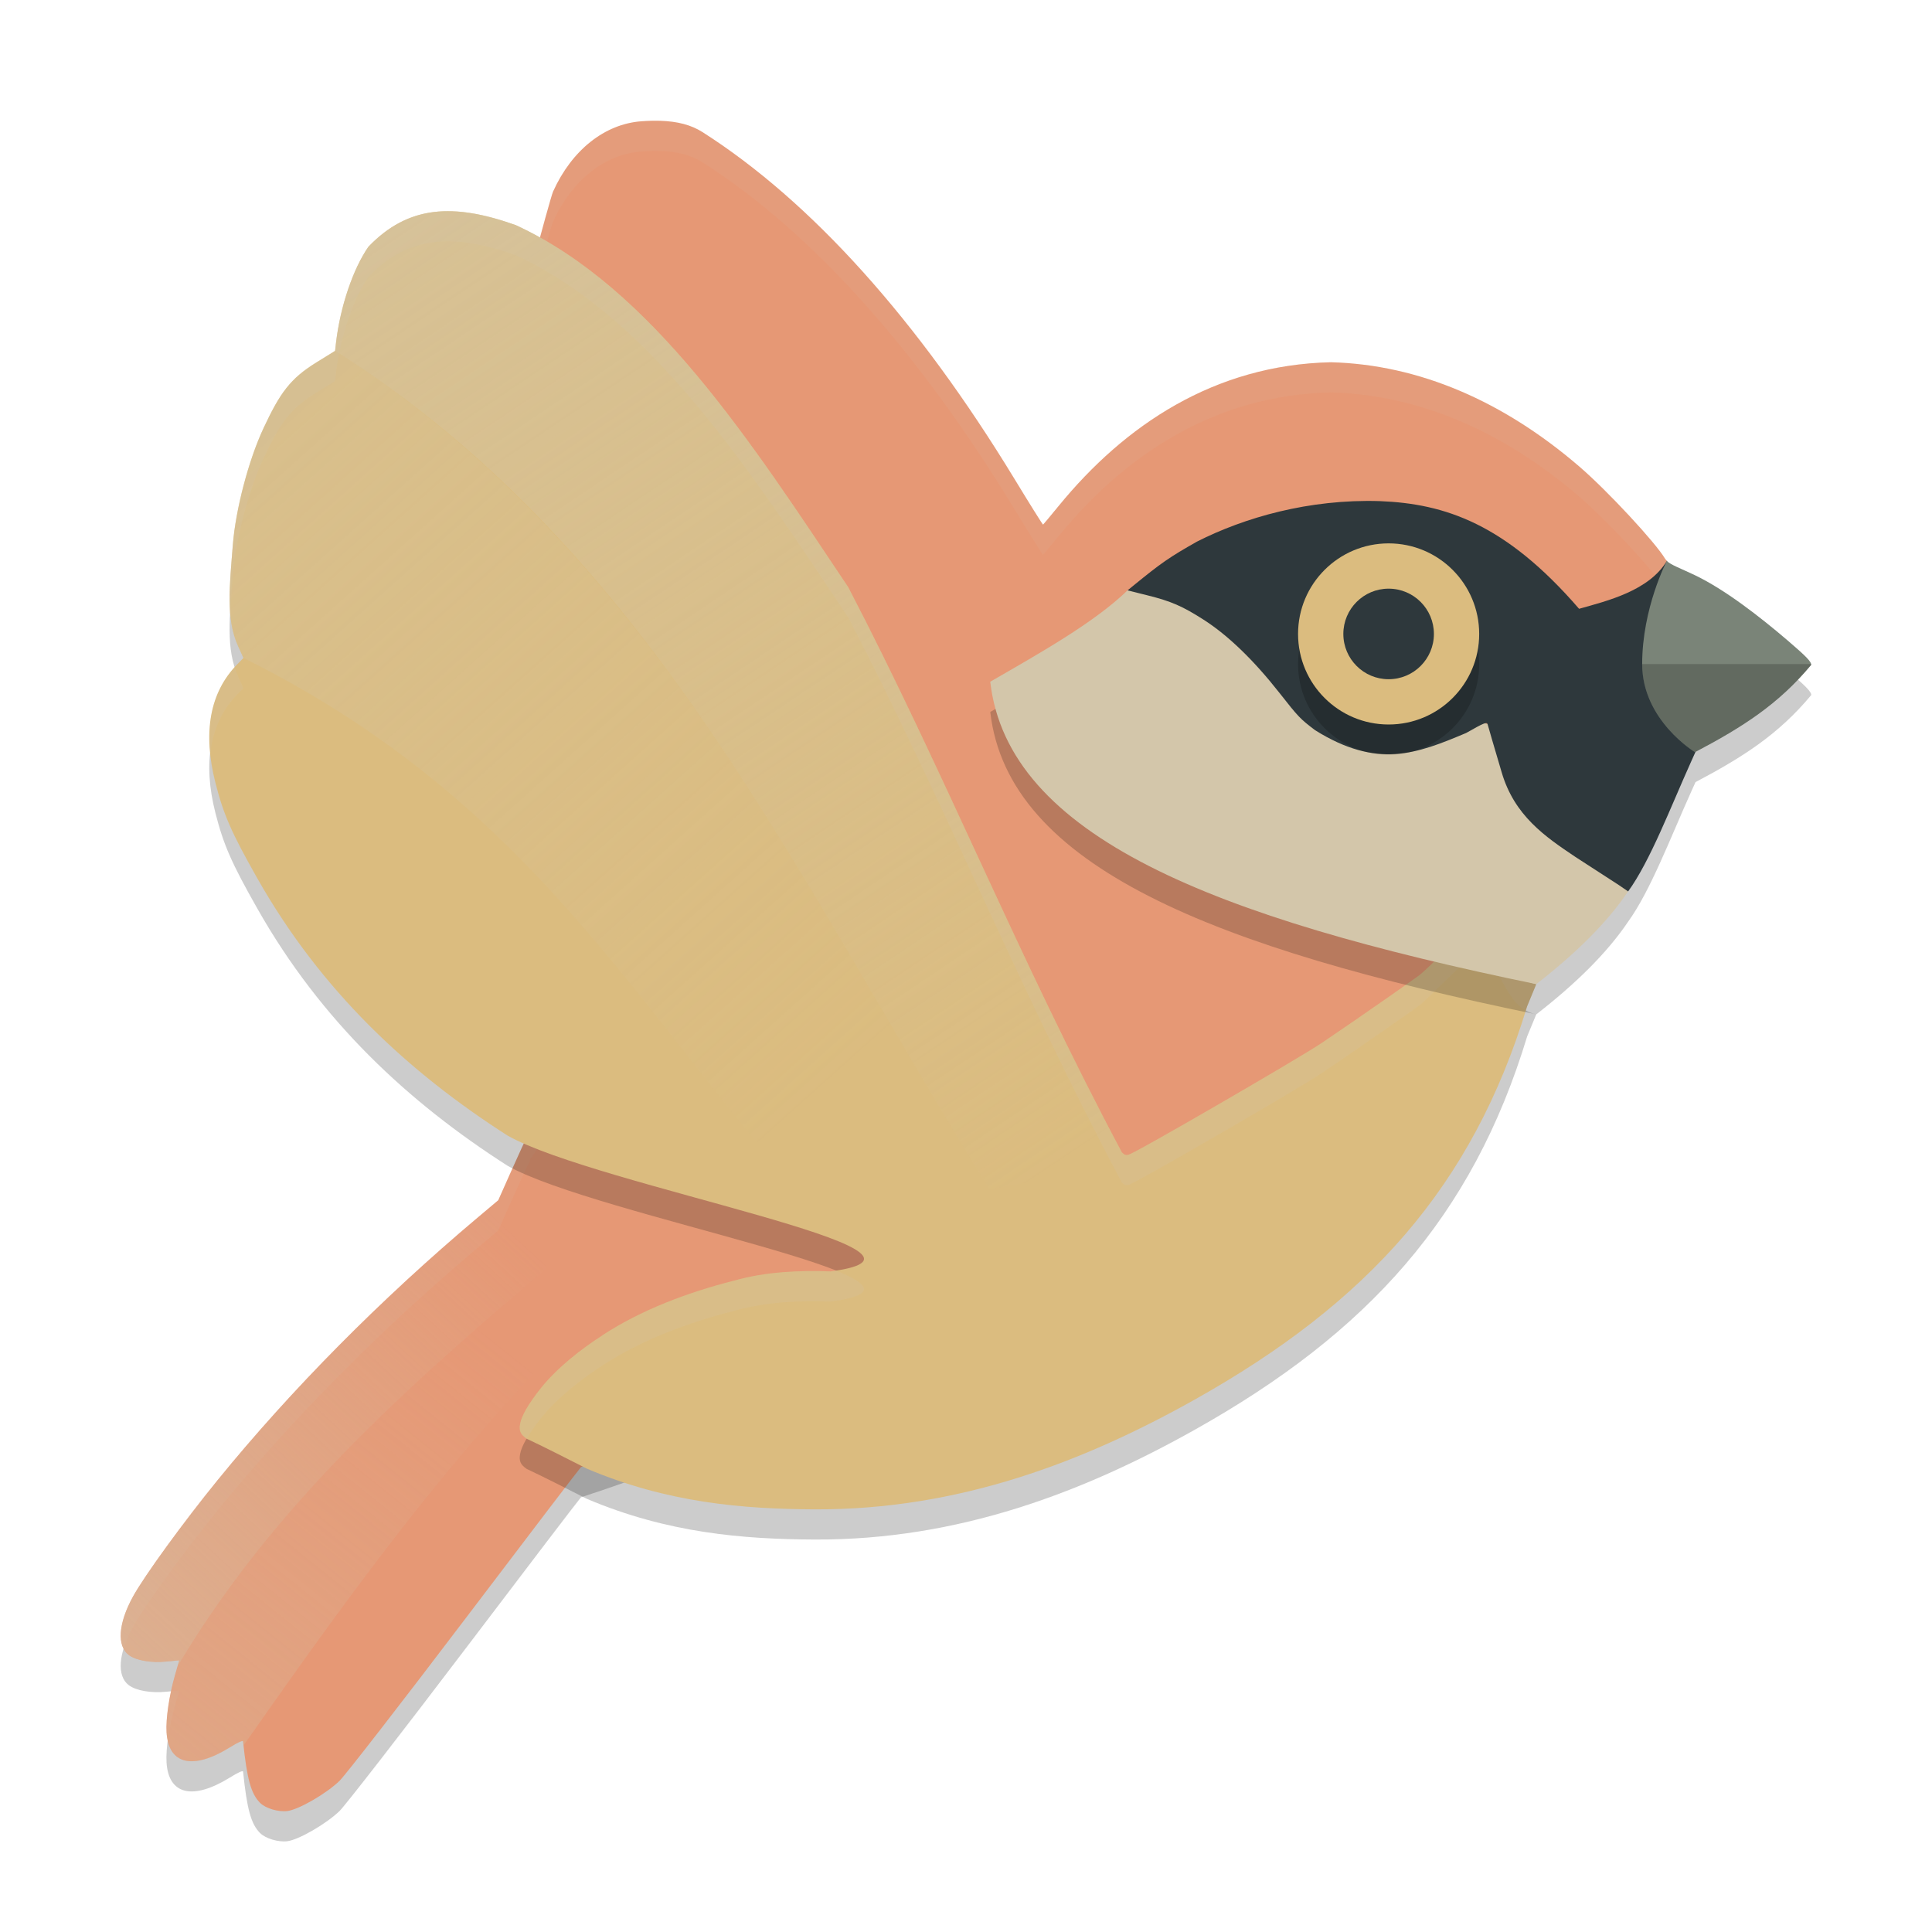 <svg xmlns="http://www.w3.org/2000/svg" xmlns:xlink="http://www.w3.org/1999/xlink" width="64" height="64" version="1.1">
 <defs>
  <linearGradient id="linearGradient24366">
   <stop style="stop-color:#d3c6aa" offset="0"/>
   <stop style="stop-color:#d3c6aa;stop-opacity:0" offset="1"/>
  </linearGradient>
  <linearGradient id="linearGradient24368" x1="10.851" x2="25.973" y1="6.316" y2="28.879" gradientTransform="matrix(1.4,0,0,1.4,-1.6,-1.6)" gradientUnits="userSpaceOnUse" xlink:href="#linearGradient24366"/>
  <linearGradient id="linearGradient24475" x1="7.503" x2="20.999" y1="11.573" y2="26.616" gradientTransform="matrix(1.4,0,0,1.4,-1.6,-1.6)" gradientUnits="userSpaceOnUse" xlink:href="#linearGradient24366"/>
  <linearGradient id="linearGradient26229" x1="4.28" x2="13.307" y1="40.068" y2="30.327" gradientTransform="matrix(1.4,0,0,1.4,-1.6,-1.6)" gradientUnits="userSpaceOnUse" xlink:href="#linearGradient24366"/>
  <linearGradient id="linearGradient26237" x1="5.404" x2="13.103" y1="42.613" y2="33.017" gradientTransform="matrix(1.4,0,0,1.4,-1.6,-1.6)" gradientUnits="userSpaceOnUse" xlink:href="#linearGradient24366"/>
 </defs>
 <path style="opacity:0.2" d="m 21.872,5.002 c -0.194,-0.006 -0.404,-5.472e-4 -0.629,0.016 -1.216,0.092 -2.3,0.954 -2.92,2.324 -0.109,0.241 -1.329,4.86 -1.354,4.903 7.43,5.489 9.446,9.763 12.906,17.85 l -12.007,7.839 -0.282,0.448 -0.014,-0.008 c -0.008,0.048 -0.024,0.115 -0.077,0.211 -0.068,0.122 -0.316,0.661 -0.555,1.198 l -0.435,0.976 -0.681,0.574 c -3.205,2.698 -6.168,5.691 -8.619,8.703 -1.137,1.397 -2.425,3.17 -2.8,3.853 -0.489,0.89 -0.54,1.635 -0.137,1.936 0.242,0.18 0.725,0.265 1.241,0.216 l 0.429,-0.041 -0.142,0.495 c -0.194,0.675 -0.306,1.44 -0.279,1.887 0.064,1.071 0.87,1.262 2.1,0.5 0.271,-0.168 0.43,-0.24 0.435,-0.194 0.13,1.248 0.263,1.733 0.563,2.034 0.181,0.182 0.605,0.308 0.902,0.271 0.379,-0.047 1.294,-0.577 1.731,-1.001 0.191,-0.186 2.073,-2.61 4.181,-5.389 2.077,-2.739 3.745,-4.926 3.817,-5.004 14.031,-4.549 15.882,-11.232 17.535,-6.683 -0.401,2.612 6.251,-3.38 7.076,-3.935 1.239,-0.834 4.762,-3.527 4.963,-3.7 L 51.859,29.196 55,25 c -0.899,-0.974 0.502,-1.197 0.458,-2.274 -0.043,-1.06 -0.391,-2.055 -0.241,-3.147 -0.025,-0.028 -0.051,-0.055 -0.068,-0.085 -0.303,-0.51 -1.88,-2.222 -2.838,-3.046 -2.497,-2.146 -5.284,-3.371 -8.222,-3.449 -3.867,0.086 -6.833,2.091 -9.01,4.75 -0.279,0.34 -0.514,0.623 -0.525,0.629 -0.011,0.006 -0.436,-0.672 -0.943,-1.507 C 30.4,11.596 26.868,7.67 23.272,5.377 22.903,5.142 22.453,5.02 21.872,5.002 Z"/>
 <path style="fill:#e69875" d="m 21.872,4.002 c -0.194,-0.006 -0.404,-5.472e-4 -0.629,0.016 -1.216,0.092 -2.3,0.954 -2.92,2.324 -0.109,0.241 -1.329,4.86 -1.354,4.903 7.43,5.489 9.446,9.763 12.906,17.85 l -12.007,7.839 -0.282,0.448 -0.014,-0.008 c -0.008,0.048 -0.024,0.115 -0.077,0.211 -0.068,0.122 -0.316,0.661 -0.555,1.198 l -0.435,0.976 -0.681,0.574 c -3.205,2.698 -6.168,5.691 -8.619,8.703 -1.137,1.397 -2.425,3.17 -2.8,3.853 -0.489,0.89 -0.54,1.635 -0.137,1.936 0.242,0.18 0.725,0.265 1.241,0.216 l 0.429,-0.041 -0.142,0.495 c -0.194,0.675 -0.306,1.44 -0.279,1.887 0.064,1.071 0.87,1.262 2.1,0.5 0.271,-0.168 0.43,-0.24 0.435,-0.194 0.13,1.248 0.263,1.733 0.563,2.034 0.181,0.182 0.605,0.308 0.902,0.271 0.379,-0.047 1.294,-0.577 1.731,-1.001 0.191,-0.186 2.073,-2.61 4.181,-5.389 2.077,-2.739 3.745,-4.926 3.817,-5.004 14.031,-4.549 15.882,-11.232 17.535,-6.683 -0.401,2.612 6.251,-3.38 7.076,-3.935 1.239,-0.834 4.762,-3.527 4.963,-3.7 l 3.035,-6.087 4.29,-3.278 C 55.25,23.944 55.502,22.803 55.458,21.726 55.415,20.666 55.067,19.671 55.217,18.579 55.192,18.552 55.166,18.524 55.149,18.495 54.846,17.985 53.268,16.272 52.31,15.449 49.813,13.303 47.026,12.078 44.088,12 c -3.867,0.086 -6.833,2.091 -9.01,4.75 -0.279,0.34 -0.514,0.623 -0.525,0.629 -0.011,0.006 -0.436,-0.672 -0.943,-1.507 C 30.4,10.596 26.868,6.669 23.272,4.377 22.903,4.142 22.453,4.02 21.872,4.002 Z"/>
 <path style="fill:#d3c6aa;opacity:0.1" d="M 21.871 4.002 C 21.677 3.996 21.467 4.003 21.242 4.02 C 20.026 4.111 18.942 4.974 18.322 6.344 C 18.213 6.585 16.993 11.203 16.969 11.246 C 17.047 11.304 17.116 11.36 17.193 11.418 C 17.5 10.29 18.232 7.543 18.322 7.344 C 18.942 5.974 20.026 5.111 21.242 5.02 C 21.467 5.003 21.677 4.996 21.871 5.002 C 22.452 5.02 22.903 5.142 23.271 5.377 C 26.868 7.67 30.4 11.597 33.609 16.873 C 34.117 17.707 34.542 18.385 34.553 18.379 C 34.564 18.373 34.799 18.09 35.078 17.75 C 37.255 15.091 40.221 13.086 44.088 13 C 47.026 13.078 49.813 14.303 52.311 16.449 C 53.269 17.273 54.845 18.984 55.148 19.494 C 55.163 19.518 55.184 19.542 55.205 19.564 C 55.18 19.242 55.171 18.916 55.217 18.58 C 55.192 18.552 55.166 18.523 55.148 18.494 C 54.845 17.984 53.269 16.273 52.311 15.449 C 49.813 13.303 47.026 12.078 44.088 12 C 40.221 12.086 37.255 14.091 35.078 16.75 C 34.799 17.09 34.564 17.373 34.553 17.379 C 34.542 17.385 34.117 16.705 33.609 15.871 C 30.4 10.595 26.868 6.67 23.271 4.377 C 22.903 4.142 22.452 4.02 21.871 4.002 z M 55.211 19.639 C 55.081 20.707 55.415 21.686 55.457 22.727 C 55.491 23.566 55.353 24.443 55.713 25.25 L 56.148 24.918 C 55.249 23.944 55.501 22.804 55.457 21.727 C 55.428 21.019 55.272 20.337 55.211 19.639 z M 29.537 29.316 L 17.869 36.936 L 17.586 37.383 L 17.572 37.375 C 17.565 37.423 17.549 37.491 17.496 37.586 C 17.428 37.708 17.18 38.246 16.941 38.783 L 16.506 39.76 L 15.826 40.334 C 12.622 43.032 9.657 46.025 7.207 49.037 C 6.07 50.434 4.783 52.206 4.408 52.889 C 4.007 53.62 3.905 54.25 4.104 54.619 C 4.171 54.391 4.265 54.151 4.408 53.891 C 4.783 53.208 6.07 51.434 7.207 50.037 C 9.657 47.025 12.622 44.032 15.826 41.334 L 16.506 40.76 L 16.941 39.783 C 17.18 39.246 17.428 38.708 17.496 38.586 C 17.549 38.491 17.565 38.423 17.572 38.375 L 17.586 38.383 L 17.869 37.936 L 29.875 30.096 C 29.757 29.821 29.652 29.583 29.537 29.316 z M 5.941 56 L 5.684 56.025 C 5.574 56.541 5.5 57.051 5.52 57.383 C 5.525 57.482 5.544 57.565 5.562 57.648 C 5.609 57.283 5.689 56.878 5.799 56.496 L 5.941 56 z"/>
 <path style="opacity:0.2" d="m 12.204,9.174 c -0.506,0.729 -0.928,1.971 -1.07,3.154 l -0.034,0.295 -0.614,0.38 c -0.871,0.536 -1.211,1.014 -1.754,2.175 -0.497,1.061 -0.926,2.694 -1.019,3.871 -0.107,1.354 -0.238,2.452 0.174,3.356 l 0.177,0.391 -0.203,0.208 c -0.911,0.931 -1.153,2.255 -0.721,3.942 0.267,1.043 0.53,1.643 1.383,3.148 2.115,3.736 5.003,6.419 8.293,8.525 2.959,1.668 15.563,3.853 10.702,4.498 -0.977,-0.038 -2.155,0.003 -3.204,0.308 h -0.003 -0.003 c -1.525,0.387 -3.072,0.969 -4.353,1.808 v 0.003 c -0.715,0.461 -1.478,1.056 -2.03,1.737 -0.442,0.554 -0.65,0.942 -0.695,1.19 -0.046,0.248 0.022,0.358 0.214,0.495 0.69,0.325 1.336,0.661 1.996,0.993 2.679,1.137 5.187,1.337 7.541,1.348 4.8,0.023 8.955,-1.594 12.595,-3.635 5.725,-3.211 9.198,-7.042 11.013,-13.031 l 0.302,-0.732 c -1.162,-0.24 -1.024,-1.747 -2.091,-2.002 -0.087,0.068 -1.578,1.562 -1.798,1.719 -0.259,0.185 -0.598,0.425 -0.969,0.684 -0.741,0.518 -1.61,1.117 -2.23,1.535 -0.434,0.292 -2.011,1.22 -3.5,2.082 -0.745,0.431 -1.462,0.843 -1.999,1.143 -0.268,0.15 -0.492,0.274 -0.65,0.358 -0.079,0.042 -0.142,0.073 -0.189,0.096 -0.024,0.011 -0.041,0.02 -0.062,0.027 -0.01,0.004 -0.021,0.009 -0.042,0.014 -0.005,0.001 -0.011,0.002 -0.02,0.003 -0.008,8.94e-4 -0.03,2.9e-5 -0.031,0 -4.61e-4,-1.4e-4 -0.062,-0.014 -0.062,-0.014 -2.88e-4,-1.26e-4 -0.084,-0.071 -0.084,-0.071 l -0.009,-0.016 -0.006,-0.014 C 33.739,32.738 31.272,26.547 28.101,20.454 24.883,15.64 21.612,10.547 17.087,8.458 15.024,7.722 13.524,7.797 12.204,9.174 Z"/>
 <path style="fill:#dbbc7f" d="m 12.204,8.174 c -0.506,0.729 -0.928,1.971 -1.07,3.154 l -0.034,0.295 -0.614,0.38 c -0.871,0.536 -1.211,1.014 -1.754,2.175 -0.497,1.061 -0.926,2.694 -1.019,3.871 -0.107,1.354 -0.238,2.452 0.174,3.356 l 0.177,0.391 -0.203,0.208 c -0.911,0.931 -1.153,2.255 -0.721,3.942 0.267,1.043 0.53,1.643 1.383,3.148 2.115,3.736 5.003,6.419 8.293,8.525 2.959,1.668 15.563,3.853 10.702,4.498 -0.977,-0.038 -2.155,0.003 -3.204,0.308 h -0.003 -0.003 c -1.525,0.387 -3.072,0.969 -4.353,1.808 v 0.003 c -0.715,0.461 -1.478,1.056 -2.03,1.737 -0.442,0.554 -0.65,0.942 -0.695,1.19 -0.046,0.248 0.022,0.358 0.214,0.495 0.69,0.325 1.336,0.661 1.996,0.993 2.679,1.137 5.187,1.337 7.541,1.348 4.8,0.023 8.955,-1.594 12.595,-3.635 5.725,-3.211 9.198,-7.042 11.013,-13.031 l 0.302,-0.732 c -1.162,-0.24 -1.024,-1.747 -2.091,-2.002 -0.087,0.068 -1.578,1.562 -1.798,1.719 -0.259,0.185 -0.598,0.425 -0.969,0.684 -0.741,0.518 -1.61,1.117 -2.23,1.535 -0.434,0.292 -2.011,1.22 -3.5,2.082 -0.745,0.431 -1.462,0.843 -1.999,1.143 -0.268,0.15 -0.492,0.274 -0.65,0.358 -0.079,0.042 -0.142,0.073 -0.189,0.096 -0.024,0.011 -0.041,0.02 -0.062,0.027 -0.01,0.004 -0.021,0.009 -0.042,0.014 -0.005,0.001 -0.011,0.002 -0.02,0.003 -0.008,8.94e-4 -0.03,2.9e-5 -0.031,0 -4.61e-4,-1.4e-4 -0.062,-0.014 -0.062,-0.014 -2.88e-4,-1.26e-4 -0.084,-0.071 -0.084,-0.071 l -0.009,-0.016 -0.006,-0.014 C 33.739,31.739 31.272,25.547 28.101,19.455 24.883,14.641 21.612,9.548 17.087,7.458 15.024,6.723 13.524,6.798 12.204,8.174 Z"/>
 <path style="fill:#d3c6aa;opacity:0.2" d="M 14.984 6.998 C 13.925 6.962 13.03 7.313 12.205 8.174 C 11.699 8.902 11.277 10.146 11.135 11.328 L 11.1 11.623 L 10.486 12.004 C 9.616 12.54 9.276 13.017 8.732 14.178 C 8.236 15.239 7.806 16.872 7.713 18.049 C 7.645 18.905 7.569 19.657 7.625 20.324 C 7.645 19.923 7.677 19.505 7.713 19.049 C 7.806 17.872 8.236 16.239 8.732 15.178 C 9.276 14.017 9.616 13.54 10.486 13.004 L 11.1 12.623 L 11.135 12.328 C 11.277 11.146 11.699 9.902 12.205 9.174 C 13.525 7.797 15.024 7.722 17.088 8.457 C 21.612 10.547 24.882 15.641 28.1 20.455 C 31.271 26.548 33.738 32.738 37.148 39.145 L 37.154 39.158 L 37.164 39.176 C 37.164 39.176 37.248 39.246 37.248 39.246 C 37.248 39.246 37.308 39.26 37.309 39.26 C 37.309 39.26 37.332 39.261 37.34 39.26 C 37.348 39.259 37.354 39.259 37.359 39.258 C 37.381 39.253 37.392 39.248 37.402 39.244 C 37.423 39.236 37.441 39.228 37.465 39.217 C 37.512 39.194 37.573 39.163 37.652 39.121 C 37.811 39.037 38.034 38.912 38.303 38.762 C 38.84 38.461 39.558 38.05 40.303 37.619 C 41.792 36.758 43.369 35.829 43.803 35.537 C 44.423 35.12 45.292 34.52 46.033 34.002 C 46.404 33.743 46.743 33.504 47.002 33.318 C 47.222 33.161 48.712 31.668 48.799 31.6 C 49.745 31.825 49.747 33.033 50.543 33.473 C 50.557 33.426 50.574 33.381 50.588 33.334 L 50.891 32.602 C 49.729 32.361 49.866 30.854 48.799 30.6 C 48.712 30.668 47.222 32.161 47.002 32.318 C 46.743 32.504 46.404 32.743 46.033 33.002 C 45.292 33.52 44.423 34.12 43.803 34.537 C 43.369 34.829 41.792 35.758 40.303 36.619 C 39.558 37.05 38.84 37.461 38.303 37.762 C 38.034 37.912 37.811 38.037 37.652 38.121 C 37.573 38.163 37.512 38.194 37.465 38.217 C 37.441 38.228 37.423 38.236 37.402 38.244 C 37.392 38.248 37.381 38.253 37.359 38.258 C 37.354 38.259 37.348 38.259 37.34 38.26 C 37.332 38.261 37.309 38.26 37.309 38.26 C 37.308 38.26 37.248 38.246 37.248 38.246 C 37.248 38.246 37.164 38.176 37.164 38.176 L 37.154 38.158 L 37.148 38.145 C 33.738 31.738 31.271 25.548 28.1 19.455 C 24.882 14.641 21.612 9.547 17.088 7.457 C 16.314 7.181 15.62 7.02 14.984 6.998 z M 7.775 22.105 C 7.118 22.834 6.848 23.79 6.967 24.959 C 7.053 24.187 7.346 23.53 7.861 23.004 L 8.064 22.797 L 7.887 22.406 C 7.842 22.309 7.808 22.207 7.775 22.105 z M 27.682 42.086 C 27.62 42.096 27.589 42.108 27.52 42.117 C 26.542 42.079 25.364 42.121 24.314 42.426 L 24.312 42.426 L 24.309 42.426 C 22.784 42.813 21.236 43.395 19.955 44.234 L 19.955 44.236 C 19.24 44.697 18.478 45.294 17.926 45.975 C 17.484 46.528 17.276 46.916 17.23 47.164 C 17.185 47.412 17.251 47.521 17.443 47.658 C 17.444 47.658 17.445 47.658 17.445 47.658 C 17.558 47.466 17.713 47.239 17.926 46.973 C 18.478 46.292 19.24 45.697 19.955 45.236 L 19.955 45.234 C 21.236 44.395 22.784 43.813 24.309 43.426 L 24.312 43.426 L 24.314 43.426 C 25.364 43.121 26.542 43.079 27.52 43.117 C 29.082 42.91 28.828 42.543 27.682 42.086 z"/>
 <path style="opacity:0.2" d="m 45.27,17.594 c -2.177,0.011 -4.143,0.6 -5.615,1.346 -0.909,0.514 -1.182,0.703 -2.105,1.457 l -0.197,0.16 c -1.087,1.052 -2.831,2.039 -4.549,3.027 0.583,5.125 7.421,7.821 18.088,10.018 1.305,-1.014 2.347,-2.038 3.043,-3.072 0.733,-1.01 1.41,-2.8 2.088,-4.305 l 0.143,-0.316 C 57.726,25.084 58.912,24.333 60,23.024 c 0.004,-0.104 -0.168,-0.283 -0.777,-0.805 -0.945,-0.809 -2.098,-1.7 -3.084,-2.17 -0.462,-0.22 -0.808,-0.345 -0.922,-0.471 -0.592,0.992 -1.973,1.325 -2.908,1.588 -2.436,-2.818 -4.444,-3.481 -6.602,-3.566 -0.147,-0.004 -0.292,-0.007 -0.438,-0.006 z m 3.934,7.361 c 0.042,-0.009 0.06,0.004 0.07,0.027 -0.032,-0.006 -0.065,-0.015 -0.096,-0.02 0.008,-0.002 0.019,-0.006 0.025,-0.008 z"/>
 <path style="fill:#d3c6aa" d="m 32.803,22.583 c 1.717,-0.989 3.462,-1.975 4.549,-3.027 2.034,-0.173 5.652,3.631 8.191,4.831 1.794,0.848 2.463,-1.03 4.232,-0.25 l 1.509,2.886 2.649,2.506 c -0.696,1.035 -1.737,2.058 -3.042,3.072 C 40.224,30.405 33.387,27.708 32.803,22.583 Z"/>
 <path style="fill:#2e383c" d="m 52.308,20.166 c -2.436,-2.818 -4.443,-3.481 -6.601,-3.566 -2.351,-0.073 -4.483,0.545 -6.053,1.34 -0.909,0.514 -1.183,0.703 -2.106,1.457 l -0.196,0.16 0.669,0.167 c 0.773,0.193 1.149,0.356 1.848,0.803 0.805,0.514 1.659,1.338 2.505,2.414 0.645,0.821 0.691,0.869 1.195,1.251 2.061,1.284 3.362,0.778 4.997,0.09 0.606,-0.344 0.692,-0.379 0.715,-0.284 0.014,0.059 0.221,0.768 0.461,1.576 0.422,1.452 1.45,2.144 2.444,2.812 l 1.439,0.932 0.309,0.212 c 0.733,-1.01 1.41,-2.8 2.088,-4.304 l 0.143,-0.317 c -1.49,-2.142 -1.353,-3.68 -0.946,-6.332 -0.591,0.993 -1.974,1.327 -2.909,1.59 z"/>
 <circle style="opacity:0.2" cx="46" cy="22" r="3"/>
 <circle style="fill:#dbbc7f" cx="46" cy="21" r="3"/>
 <circle style="fill:#2e383c" cx="46" cy="21" r="1.5"/>
 <path style="fill:#7a8478" d="m 55.217,18.579 c 0,0 -0.818,1.557 -0.818,3.42 0,1.864 1.75,2.918 1.75,2.918 l 0.014,-0.008 c 1.562,-0.824 2.748,-1.577 3.836,-2.885 0.004,-0.104 -0.167,-0.282 -0.777,-0.804 -0.945,-0.809 -2.098,-1.7 -3.084,-2.17 -0.462,-0.22 -0.808,-0.344 -0.922,-0.47 z"/>
 <path style="opacity:0.2" d="m 54.399,21.999 c 0,1.864 1.75,2.918 1.75,2.918 l 0.014,-0.008 c 1.562,-0.824 2.748,-1.576 3.836,-2.885 2.96e-4,-0.007 -0.004,-0.016 -0.005,-0.025 z"/>
 <path style="opacity:0.5;fill:url(#linearGradient24368)" d="M 14.984,6.997 C 13.925,6.961 13.028,7.315 12.203,8.176 11.697,8.904 11.276,10.146 11.134,11.328 l -0.033,0.295 c 10.596,6.698 15.382,17.72 21.678,27.766 l 4.424,-0.744 V 38.212 c -0.021,-0.017 -0.041,-0.035 -0.041,-0.036 l -0.008,-0.016 -0.005,-0.014 C 33.738,31.739 31.272,25.548 28.1,19.455 24.883,14.641 21.611,9.546 17.086,7.457 16.313,7.181 15.619,7.019 14.984,6.997 Z"/>
 <path style="opacity:0.3;fill:url(#linearGradient24475)" d="m 11.101,11.624 -0.615,0.38 C 9.615,12.54 9.276,13.017 8.733,14.178 8.236,15.239 7.806,16.873 7.713,18.049 7.606,19.404 7.476,20.5 7.888,21.405 l 0.178,0.391 C 18.48,26.976 21.614,34.652 28.163,41.304 c 0.262,0.136 0.434,0.264 0.451,0.377 l 4.164,-2.291 C 32.191,38.501 31.657,37.603 31.144,36.702 26.425,28.786 22.219,20.669 15.126,14.601 c -0.013,-0.009 -0.025,-0.018 -0.038,-0.027 -0.019,-0.018 -0.038,-0.034 -0.057,-0.052 -1.22,-1.036 -2.522,-2.009 -3.929,-2.898 z"/>
 <path style="opacity:0.5;fill:url(#linearGradient26229)" d="m 16.406,39.847 -0.58,0.487 c -3.205,2.698 -6.168,5.691 -8.619,8.703 -1.137,1.397 -2.425,3.17 -2.8,3.853 -0.489,0.89 -0.54,1.635 -0.137,1.936 0.242,0.18 0.725,0.265 1.241,0.216 l 0.429,-0.041 -0.055,0.186 c 0.014,-0.02 0.027,-0.037 0.041,-0.057 3.468,-5.808 8.478,-9.985 13.456,-14.194 z"/>
 <path style="opacity:0.3;fill:url(#linearGradient26237)" d="m 19.348,40.965 c -4.966,4.199 -9.961,8.369 -13.42,14.164 -0.013,0.02 -0.025,0.036 -0.038,0.055 -7.392e-4,0.001 -0.002,0.002 -0.003,0.003 l -0.087,0.309 c -0.194,0.675 -0.306,1.44 -0.279,1.887 0.064,1.071 0.87,1.262 2.1,0.5 0.271,-0.168 0.43,-0.24 0.435,-0.194 0.005,0.049 0.011,0.079 0.016,0.126 C 11.938,52.298 15.926,46.733 21.475,41.777 Z"/>
</svg>
